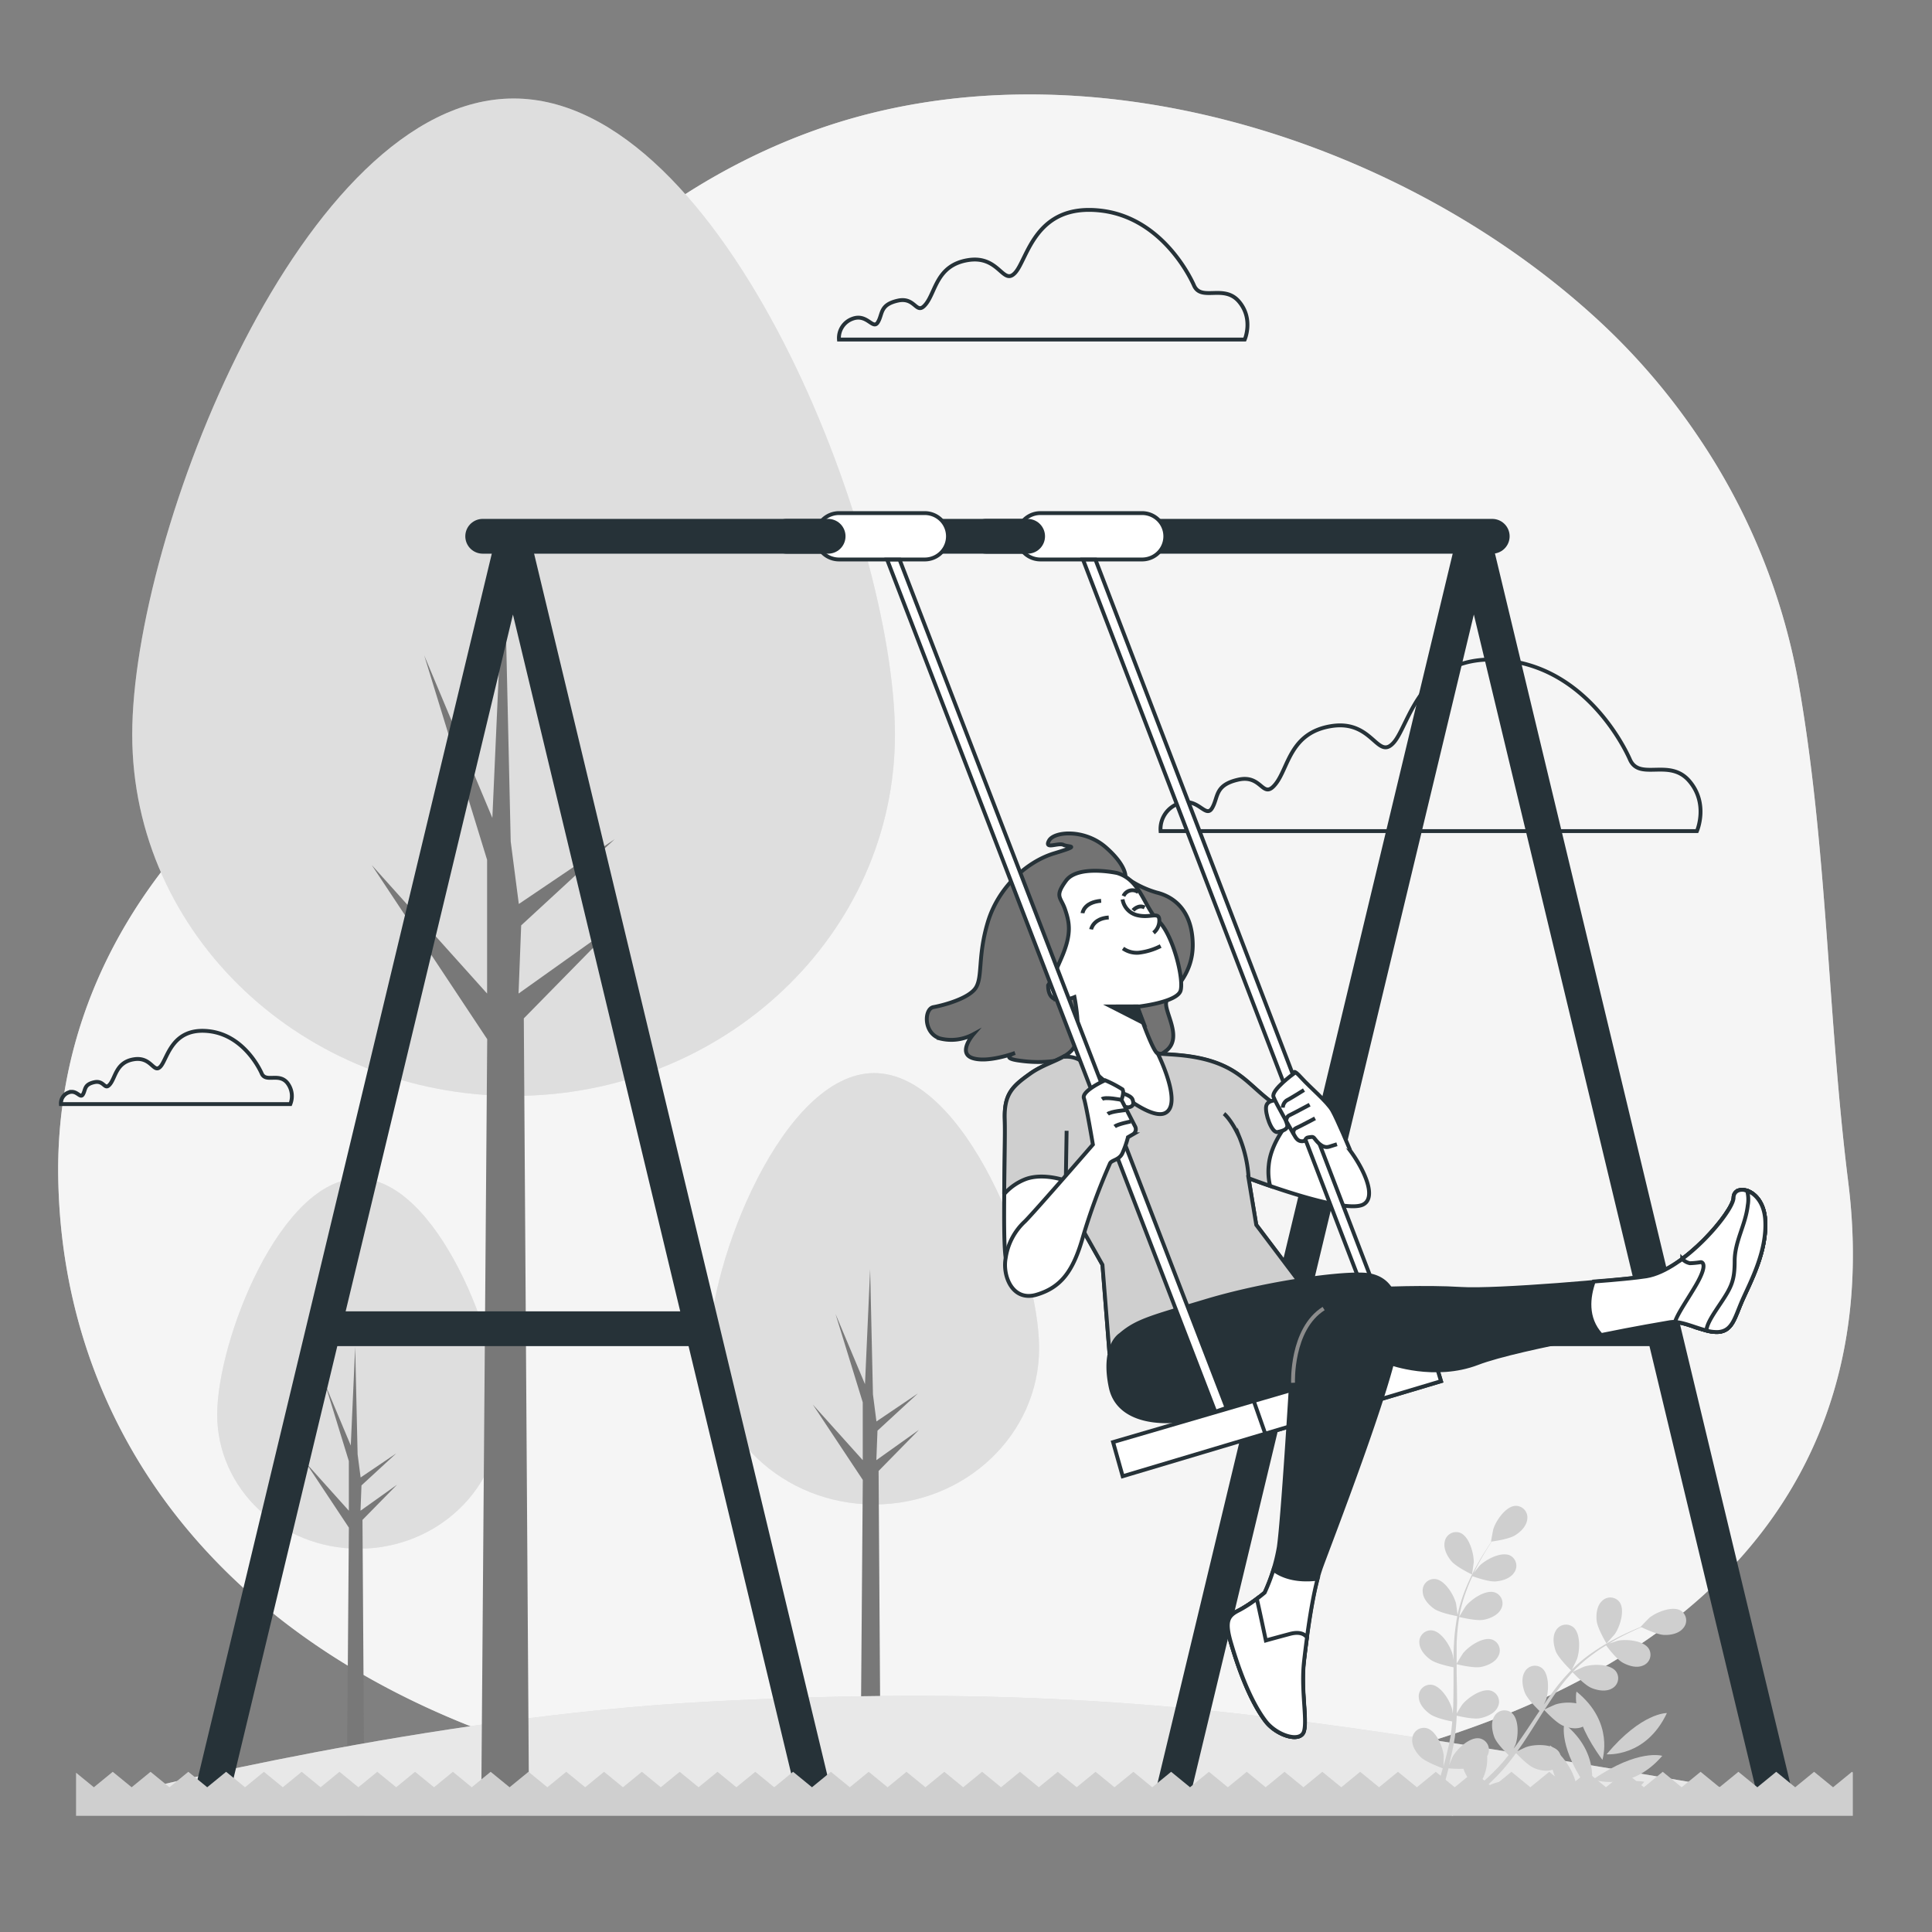 <svg xmlns="http://www.w3.org/2000/svg" viewBox="0 0 500 500"><rect x="0" y="0" width="500" height="500" fill="#808080" stroke="none"/><g id="freepik--background-simple--inject-47"><path d="M439.56,113.12A170.34,170.34,0,0,0,414.09,83.3C362.73,35.63,279.46,9.53,211.59,33.46,164.09,50.21,124,89.77,108.46,137.92c-1.77,5.49-2.73,11.27-4.78,16.66-10,26.36-39.45,44.17-57.26,65.23-20.59,24.34-32,53.44-31.34,85.51,1.75,90.21,80.31,167,245,161.79s229.3-72.75,218.24-161.21c-5.4-43.24-5.35-86.84-13-129.83A165.57,165.57,0,0,0,439.56,113.12Z" style="fill:#CFCFCF"></path><path d="M439.56,113.12A170.34,170.34,0,0,0,414.09,83.3C362.73,35.63,279.46,9.53,211.59,33.46,164.09,50.21,124,89.77,108.46,137.92c-1.77,5.49-2.73,11.27-4.78,16.66-10,26.36-39.45,44.17-57.26,65.23-20.59,24.34-32,53.44-31.34,85.51,1.75,90.21,80.31,167,245,161.79s229.3-72.75,218.24-161.21c-5.4-43.24-5.35-86.84-13-129.83A165.57,165.57,0,0,0,439.56,113.12Z" style="fill:#fff;opacity:0.8"></path></g><g id="freepik--Clouds--inject-47"><path d="M421.88,196.69s-9.63-23.22-32-25.77-24.93,16.43-29.18,21.24-5.38-5.95-16.14-4.25-11.05,10.77-14.45,15-3.4-2.55-9.63-1.14-5.1,4.53-6.8,7.37S310,206,304.89,208a7,7,0,0,0-4.53,7.09h138.8s3.11-7.09-2-13S424.43,202.08,421.88,196.69Z" style="fill:none;stroke:#263238;stroke-miterlimit:10"></path><path d="M67.75,277.87s-4.12-9.93-13.69-11-10.66,7-12.48,9.09-2.3-2.55-6.91-1.82-4.72,4.6-6.18,6.42-1.45-1.09-4.12-.48-2.18,1.93-2.91,3.15-1.57-1.34-3.75-.49a3,3,0,0,0-1.94,3H75.14a5.55,5.55,0,0,0-.85-5.57C72.11,277.63,68.84,280.18,67.75,277.87Z" style="fill:none;stroke:#263238;stroke-miterlimit:10"></path><path d="M309.06,74s-7.28-17.57-24.21-19.5S266,66.88,262.78,70.52s-4.08-4.5-12.22-3.21-8.36,8.14-10.93,11.36-2.57-1.93-7.29-.86-3.85,3.43-5.14,5.57-2.78-2.36-6.64-.86a5.28,5.28,0,0,0-3.43,5.36h105s2.35-5.36-1.5-9.86S311,78,309.06,74Z" style="fill:none;stroke:#263238;stroke-miterlimit:10"></path></g><g id="freepik--trees-2--inject-47"><path d="M268.92,348.91c0,22.33-19.11,40.44-42.68,40.44s-42.68-18.11-42.68-40.44,19.11-71.2,42.68-71.2S268.92,326.57,268.92,348.91Z" style="fill:#CFCFCF"></path><path d="M268.92,348.91c0,22.33-19.11,40.44-42.68,40.44s-42.68-18.11-42.68-40.44,19.11-71.2,42.68-71.2S268.92,326.57,268.92,348.91Z" style="fill:#fff;opacity:0.32"></path><polygon points="222.61 469.93 223.29 383 210.36 363.51 223.28 377.89 223.28 362.93 216.23 340.04 223.86 358.23 225.19 328.49 225.92 360.87 226.82 367.87 237.55 360.62 227.09 370.26 226.8 377.89 237.81 370.05 227.38 380.68 227.97 469.9 222.61 469.93" style="fill:#787878"></polygon><path d="M129.45,366.1c0,19.16-16.4,34.7-36.62,34.7s-36.62-15.54-36.62-34.7S72.6,305,92.83,305,129.45,346.93,129.45,366.1Z" style="fill:#CFCFCF"></path><path d="M129.45,366.1c0,19.16-16.4,34.7-36.62,34.7s-36.62-15.54-36.62-34.7S72.6,305,92.83,305,129.45,346.93,129.45,366.1Z" style="fill:#fff;opacity:0.32"></path><polygon points="89.71 469.93 90.29 395.35 79.2 378.63 90.28 390.97 90.28 378.13 84.24 358.49 90.78 374.1 91.92 348.58 92.55 376.37 93.33 382.37 102.53 376.15 93.55 384.42 93.3 390.97 102.75 384.24 93.81 393.35 94.31 469.91 89.71 469.93" style="fill:#787878"></polygon></g><g id="freepik--Hill--inject-47"><path d="M34.07,463.74s76.73-19.51,149.32-23.36,120.54,0,175.82,8.18S469.1,466.85,469.1,466.85H28.88Z" style="fill:#CFCFCF"></path><path d="M34.07,463.74s76.73-19.51,149.32-23.36,120.54,0,175.82,8.18S469.1,466.85,469.1,466.85H28.88Z" style="fill:#fff;opacity:0.53"></path></g><g id="freepik--Plants--inject-47"><path d="M375.6,404c1.28,1.54,5.34,3.47,5.35,3.48s.46-3.07.46-3.26c0-2.29-1.21-6.73-3.63-7.57a3,3,0,0,0-3.88,2.3C373.49,400.72,374.51,402.7,375.6,404Z" style="fill:#CFCFCF"></path><path d="M371.14,416.34c1.57,1.1,5.68,1.87,6,1.92a54.6,54.6,0,0,0-.85,7.11c-.08,1.39-.12,2.79-.14,4.2-.09-.65-.17-1.22-.19-1.3-.56-2.22-2.94-6.17-5.49-6.34a3,3,0,0,0-3.14,3.24c.07,1.81,1.58,3.45,3,4.43s4.91,1.71,5.84,1.89c0,.54,0,1.08,0,1.62,0,2.59,0,5.17-.06,7.7,0,.89-.08,1.77-.13,2.65-.08-.57-.15-1-.17-1.12-.55-2.22-2.94-6.18-5.49-6.34a3,3,0,0,0-3.14,3.24c.07,1.81,1.58,3.44,3,4.42s4.56,1.65,5.66,1.86c-.08.9-.16,1.8-.28,2.67-.09.59-.14,1.16-.27,1.75s-.23,1.16-.34,1.74c-.26,1.09-.52,2.22-.8,3.29-.19.74-.38,1.44-.57,2.14,0-.88.06-2.62.05-2.77-.22-2.28-2-6.55-4.47-7.1A3,3,0,0,0,365.5,450c-.21,1.8,1,3.64,2.27,4.82s5.14,2.64,5.61,2.81c-.32,1.17-.65,2.3-1,3.37-.71,2.35-1.39,4.44-2,6.19l1.5.75c.59-1.83,1.27-4,2-6.52.33-1.19.66-2.46,1-3.77a31.62,31.62,0,0,0,3.87.1c.53,1.86,2.78,4.85,3.07,5.24-.91.79-1.81,1.56-2.66,2.27-1.79,1.49-3.43,2.79-4.85,3.88l1.62.81c1.26-1,2.68-2.2,4.21-3.53.93-.81,1.91-1.69,2.91-2.6.38.3,3.54,2.79,5.37,3.25,1.65.41,3.88.47,5.29-.66a3,3,0,0,0,.38-4.49c-1.8-1.82-6.34-1-8.38,0-.12.06-1.36.86-2.12,1.39l1.21-1.13c.82-.77,1.62-1.56,2.48-2.41l1.21-1.29c.42-.42.8-.91,1.21-1.38.91-1.08,1.79-2.23,2.65-3.41.67.72,3.11,3.23,4.69,3.89s3.77,1.06,5.33.15a3,3,0,0,0,1.06-4.38c-1.5-2.07-6.12-2-8.29-1.26-.14,0-1.64.73-2.45,1.12.51-.71,1-1.42,1.51-2.15,1.42-2.13,2.8-4.32,4.18-6.51.42-.67.85-1.33,1.28-2,.23.26,3.06,3.31,4.83,4.05,1.58.66,3.77,1.06,5.33.15a3,3,0,0,0,1.07-4.38c-1.51-2.07-6.12-2-8.3-1.26-.16.05-2.32,1-2.86,1.32,1-1.46,1.9-2.91,2.89-4.3a51.75,51.75,0,0,1,4.36-5.37c.11.12,3.05,3.31,4.86,4.07,1.58.66,3.77,1.06,5.33.15a3,3,0,0,0,1.07-4.38c-1.51-2.07-6.13-2-8.3-1.26-.17.06-2.49,1.12-2.9,1.35l.27-.31a39,39,0,0,1,5.27-4.51c1-.76,2.06-1.42,3.08-2.05.48.66,2.74,3.61,4.3,4.47s3.62,1.47,5.27.74a3,3,0,0,0,1.54-4.24c-1.26-2.23-5.86-2.64-8.1-2.17l-2.21.73c.47-.28.94-.57,1.39-.82,1.68-1,3.28-1.74,4.7-2.41.81-.38,1.55-.71,2.25-1,.81.39,4.09,1.92,5.84,2s3.9-.37,5-1.78a3,3,0,0,0-.59-4.47c-2.15-1.39-6.42.36-8.19,1.81-.15.13-2.32,2.36-2.28,2.38l.05,0c-.68.27-1.4.57-2.18.92-1.44.64-3.06,1.38-4.77,2.31a53.4,53.4,0,0,0-5.37,3.25,39.39,39.39,0,0,0-5.43,4.45l-.06.06c.35-.66,1.26-2.55,1.31-2.7.76-2.16,1-6.77-1.08-8.32a3,3,0,0,0-4.41,1c-.94,1.55-.58,3.74,0,5.33.71,1.79,3.71,4.7,3.95,4.93a53.77,53.77,0,0,0-4.63,5.45c-.83,1.11-1.64,2.26-2.43,3.42.28-.58.53-1.11.56-1.18.75-2.16.95-6.77-1.09-8.32a3,3,0,0,0-4.4,1c-.95,1.55-.59,3.74,0,5.33s3.14,4.14,3.82,4.8L397.6,444c-1.43,2.16-2.84,4.32-4.3,6.39-.51.73-1,1.44-1.57,2.14.25-.52.46-1,.48-1,.76-2.16,1-6.77-1.09-8.32a3,3,0,0,0-4.4,1c-.94,1.54-.58,3.74,0,5.33s2.9,3.89,3.7,4.67c-.56.71-1.13,1.41-1.7,2.07-.41.44-.77.89-1.2,1.31l-1.24,1.26c-.82.77-1.66,1.57-2.48,2.31-.56.51-1.11,1-1.66,1.47.52-.72,1.5-2.15,1.57-2.28a11.68,11.68,0,0,0,1.16-5.82,3.76,3.76,0,0,0,.27-.62,3,3,0,0,0-2.15-4c-2.51-.53-5.86,2.65-7,4.63-.06.12-.64,1.47-1,2.33.13-.54.27-1,.39-1.61.26-1.09.49-2.19.74-3.37l.3-1.75c.12-.58.16-1.2.25-1.81.16-1.42.26-2.86.33-4.31,1,.22,4.37,1,6.06.65s3.72-1.19,4.52-2.81a3,3,0,0,0-1.53-4.24c-2.39-.9-6.19,1.73-7.61,3.52-.09.11-1,1.51-1.43,2.29,0-.87.07-1.74.08-2.63,0-2.56-.05-5.15-.11-7.73l0-2.37c.34.08,4.38,1.06,6.27.71,1.67-.32,3.72-1.2,4.52-2.82a3,3,0,0,0-1.52-4.24c-2.4-.9-6.2,1.73-7.62,3.52-.1.14-1.36,2.16-1.65,2.68,0-1.73,0-3.47,0-5.18a54.73,54.73,0,0,1,.67-6.88c.16,0,4.37,1.08,6.31.71,1.67-.32,3.72-1.19,4.52-2.81a3,3,0,0,0-1.53-4.24c-2.39-.9-6.19,1.73-7.61,3.52-.11.14-1.46,2.31-1.68,2.72,0-.13,0-.27.06-.4a39,39,0,0,1,1.91-6.67c.44-1.2.93-2.32,1.43-3.4.77.27,4.28,1.49,6,1.35s3.84-.77,4.81-2.3a3,3,0,0,0-1-4.38c-2.29-1.16-6.35,1-8,2.66-.08.09-.87,1.09-1.44,1.82.24-.48.47-1,.7-1.44.88-1.73,1.78-3.26,2.6-4.61.47-.76.91-1.44,1.32-2.07.89-.12,4.48-.66,6-1.58s3.05-2.46,3.21-4.26a3,3,0,0,0-2.95-3.4c-2.56,0-5.16,3.84-5.83,6-.06.19-.64,3.24-.59,3.24H386c-.41.6-.85,1.25-1.31,2-.85,1.34-1.79,2.85-2.7,4.56a53.84,53.84,0,0,0-2.69,5.68,39.27,39.27,0,0,0-2.08,6.71s0,.06,0,.08c-.08-.74-.36-2.82-.4-3-.56-2.22-2.94-6.17-5.49-6.34a3,3,0,0,0-3.14,3.24C368.23,413.72,369.74,415.36,371.14,416.34Z" style="fill:#CFCFCF"></path><path d="M415.76,425.33s2.07-2.3,2.18-2.46c1.3-1.88,2.71-6.28,1.15-8.31a3,3,0,0,0-4.5-.22c-1.32,1.24-1.56,3.45-1.37,5.15C413.44,421.48,415.76,425.33,415.76,425.33Z" style="fill:#CFCFCF"></path><path d="M425.54,461.14s-6.19-1.93-17.89,6.12C407.65,467.26,417.19,470.86,425.54,461.14Z" style="fill:#CFCFCF"></path><path d="M430.19,454.41s-6.19-1.93-17.89,6.11C412.3,460.52,421.85,464.13,430.19,454.41Z" style="fill:#CFCFCF"></path><path d="M431.39,443.34s-6.48-.21-15.61,10.67C415.78,454,425.94,454.93,431.39,443.34Z" style="fill:#CFCFCF"></path><path d="M408,437.78s-1.72,6.25,6.71,17.68C414.66,455.46,417.94,445.8,408,437.78Z" style="fill:#CFCFCF"></path><path d="M401.18,451.71s-1.73,6.25,6.7,17.69C407.88,469.4,411.17,459.73,401.18,451.71Z" style="fill:#CFCFCF"></path><path d="M404.84,446.1s-1.73,6.25,6.7,17.69C411.54,463.79,414.83,454.13,404.84,446.1Z" style="fill:#CFCFCF"></path></g><g id="freepik--tree-1--inject-47"><path d="M231.61,190.11c0,51.64-44.18,93.51-98.69,93.51s-98.7-41.87-98.7-93.51S78.41,25.49,132.92,25.49,231.61,138.46,231.61,190.11Z" style="fill:#CFCFCF"></path><path d="M231.61,190.11c0,51.64-44.18,93.51-98.69,93.51s-98.7-41.87-98.7-93.51S78.41,25.49,132.92,25.49,231.61,138.46,231.61,190.11Z" style="fill:#fff;opacity:0.32"></path><polygon points="124.52 469.93 126.09 268.94 96.21 223.88 126.06 257.13 126.06 222.53 109.78 169.6 127.42 211.67 130.48 142.89 132.17 217.78 134.27 233.95 159.07 217.19 134.88 239.49 134.2 257.13 159.68 238.99 135.56 263.56 136.92 469.88 124.52 469.93" style="fill:#787878"></polygon></g><g id="freepik--Character--inject-47"><polyline points="458.91 462.52 381.43 139.76 303.94 462.52" style="fill:none;stroke:#263238;stroke-linecap:round;stroke-linejoin:round;stroke-width:9px"></polyline><line x1="334.02" y1="343.88" x2="427.86" y2="343.88" style="fill:none;stroke:#263238;stroke-linecap:round;stroke-linejoin:round;stroke-width:9px"></line><line x1="124.92" y1="138.79" x2="386.19" y2="138.79" style="fill:none;stroke:#263238;stroke-linecap:round;stroke-linejoin:round;stroke-width:9px"></line><path d="M295.58,144.79H269.26a6,6,0,0,1,0-12h26.32a6,6,0,0,1,0,12Z" style="fill:#fff;stroke:#263238;stroke-miterlimit:10"></path><path d="M239.33,144.79h-22.2a6,6,0,0,1,0-12h22.2a6,6,0,0,1,0,12Z" style="fill:#fff;stroke:#263238;stroke-miterlimit:10"></path><line x1="255.23" y1="138.79" x2="265.95" y2="138.79" style="fill:none;stroke:#263238;stroke-linecap:round;stroke-linejoin:round;stroke-width:9px"></line><line x1="203.59" y1="138.79" x2="214.32" y2="138.79" style="fill:none;stroke:#263238;stroke-linecap:round;stroke-linejoin:round;stroke-width:9px"></line><polyline points="210.23 462.52 132.75 139.76 55.26 462.52" style="fill:none;stroke:#263238;stroke-linecap:round;stroke-linejoin:round;stroke-width:9px"></polyline><line x1="85.34" y1="343.88" x2="179.18" y2="343.88" style="fill:none;stroke:#263238;stroke-linecap:round;stroke-linejoin:round;stroke-width:9px"></line><path d="M291.27,227s.44-2.86-5.06-7.69-13.41-4.18-14.73-1.76,2.42.44,3.74,1.1,4.83,0-2.42,2.2-14.51,9-17.15,17.8-1.32,14.07-3.08,16.93-8.57,4.62-11,5.06-2.64,6.81,1.76,8.13a12,12,0,0,0,8.57-1.1s-4.17,4.84-.22,6.16,11-1.32,11-1.32-4.18,1.32,1.31,2A33.16,33.16,0,0,0,279,273.2c4.4-1.54,9.24-2.42,11.66-.88a9.22,9.22,0,0,0,11.21-.44c4.39-3.52-.88-10.33,0-12.75s7-6.38,6.81-14.95S303.8,232.09,299.4,231A25.36,25.36,0,0,1,291.27,227Z" style="fill:#737373;stroke:#263238;stroke-miterlimit:10"></path><path d="M289.07,225.93s-10.12-2.2-13.19,2-1.32,4.18-.22,7.48,1.76,6.15-.88,12.31-3.52,7.25-3.52,7.25-.22,3.52,2.42,3.74a8.89,8.89,0,0,0,4.39-.66s1.76,8.57.22,12.31-7,4.18-11.65,7.48-6.81,5.27-6.59,11.87-.66,30.34.22,35.83,7.47,6.38,10.11,4.18,7.26-16.05,7.26-16.05l7.69,13.63,1.76,22.43,51.44-14.95L325.12,317l-2-12.09s24.63,9.45,29.68,6.81-3.74-16.05-7.91-18.68-8.8-2.86-14.73-7-8.14-8.13-14.95-10.77-14.29-2.2-15.61-2.64-5.28-12.09-5.28-12.09,10.34-1.1,11.22-4.18-2-14.51-5.72-18S295.22,227.69,289.07,225.93Z" style="fill:#fff;stroke:#263238;stroke-miterlimit:10"></path><path d="M290.52,232.76a5,5,0,0,0,3.7,4.07c3.32.86,5.54-.87,5.79,1a4.05,4.05,0,0,1-1.48,3.58" style="fill:#fff;stroke:#263238;stroke-miterlimit:10"></path><path d="M300.38,244.84a16.66,16.66,0,0,1-5.67,1.72,6.16,6.16,0,0,1-4.07-1.11" style="fill:none;stroke:#263238;stroke-miterlimit:10"></path><path d="M282.38,240.52s.5-2.83,4.56-3.08" style="fill:none;stroke:#263238;stroke-miterlimit:10"></path><path d="M280.16,236.33s.25-2.83,4.81-3.2" style="fill:none;stroke:#263238;stroke-miterlimit:10"></path><path d="M293.23,235.59s1.36-1.6,3-.74" style="fill:none;stroke:#263238;stroke-miterlimit:10"></path><path d="M290.76,231.9a2.53,2.53,0,0,1,3.83-1" style="fill:none;stroke:#263238;stroke-miterlimit:10"></path><polygon points="294.34 260.45 287.54 260.47 295.97 264.77 294.34 260.45" style="fill:#263238;stroke:#263238;stroke-miterlimit:10"></polygon><path d="M287.09,349.71l51.44-14.95L325.12,317l-2-12.09s2.28.87,5.58,2a15.51,15.51,0,0,1-.35-5.35c.5-5.62,4.73-10.83,6.55-12.84a30.21,30.21,0,0,1-4.74-2.73c-5.94-4.18-8.14-8.13-14.95-10.77s-14.29-2.2-15.61-2.64c0,0,6.6,13.15,1.95,15.47s-17.93-10.34-20.67-12.66a7,7,0,0,0-5.28-1.9l-.21-.13c-2.41,1.42-5.77,2.36-8.77,4.5-4.61,3.29-6.81,5.27-6.59,11.87.11,3.44-.07,11.55-.15,19.3a14.05,14.05,0,0,1,5.59-3.89c4.65-1.68,10.34.43,10.34.43l1.81,8.12,7.69,13.63Z" style="fill:#CFCFCF;stroke:#263238;stroke-miterlimit:10"></path><path d="M316.77,288.22s1.89,1.48,4,6.12a33.07,33.07,0,0,1,2.37,10.52" style="fill:none;stroke:#263238;stroke-miterlimit:10"></path><line x1="275.83" y1="305.53" x2="276.04" y2="292.65" style="fill:none;stroke:#263238;stroke-miterlimit:10"></line><polygon points="288.06 373.21 290.55 382.05 372.93 357.45 370.44 349.15 288.06 373.21" style="fill:#fff;stroke:#263238;stroke-miterlimit:10"></polygon><polygon points="327.44 371.03 372.93 357.45 370.44 349.15 324.47 362.58 327.44 371.03" style="fill:#fff;stroke:#263238;stroke-miterlimit:10"></polygon><polygon points="283.5 144.84 280.29 144.84 359.67 351.84 362.47 350.76 283.5 144.84" style="fill:#fff;stroke:#263238;stroke-miterlimit:10"></polygon><path d="M330.85,284.75s-2.78-.25-3.16,1.52,1.39,7,2.91,6.7,2.78-.76,2.52-1.89S330.85,284.75,330.85,284.75Z" style="fill:#fff;stroke:#263238;stroke-miterlimit:10"></path><path d="M346,296.13l-2,.63c-2,.64-3.54-1.89-3.92-2.27s-.64-.25-1.52-.13-.51,1-1.52,1-1.51-.5-2.27-1.89-4.55-7.84-5.19-9.61,5.31-6.07,5.31-6.07-.38-1.39,1.9,1.14,6.7,6.19,8,8.47,4.63,10.27,4.63,10.27" style="fill:#fff;stroke:#263238;stroke-miterlimit:10"></path><path d="M334.77,293.48s-.26-1.14.63-1.52,4.93-2.53,4.93-2.53" style="fill:none;stroke:#263238;stroke-miterlimit:10"></path><path d="M332.87,289.94s.13-1,.76-1.27,5.31-2.78,5.31-2.78" style="fill:none;stroke:#263238;stroke-miterlimit:10"></path><path d="M332,286.66a2.37,2.37,0,0,1,1.05-1.91c1-.5,4.42-2.65,4.42-2.65" style="fill:none;stroke:#263238;stroke-miterlimit:10"></path><path d="M356.39,333.57s12.71-.57,21.75,0,41.28-2.2,47.91-3.26c9.79-1.57,22.53-16.84,22.59-20.34.07-3.8,7.63-2.54,8.19,5.65s-3.95,16.38-5.93,20.9-2.54,7.91-6.21,8.19-9-3.1-12.43-2.54-38.87,6.37-49.89,10.6-22.59,0-22.59,0l-7.34-.28S349.89,336.39,356.39,333.57Z" style="fill:#263238;stroke:#263238;stroke-miterlimit:10"></path><path d="M450.9,336.52c2-4.52,6.5-12.71,5.93-20.9s-8.12-9.45-8.19-5.65c-.06,3.5-12.8,18.77-22.59,20.34-2.53.4-7.68.91-13.6,1.35-1.38,3.89-2.16,9.44,1.91,13.85,8.62-1.76,16.24-3.06,17.9-3.34,3.39-.56,8.76,2.82,12.43,2.54S448.93,341,450.9,336.52Z" style="fill:#fff;stroke:#263238;stroke-miterlimit:10"></path><path d="M450.9,336.52c2-4.52,6.5-12.71,5.93-20.9s-8.12-9.45-8.19-5.65c0,2.44-6.23,10.57-13.28,15.82a3.64,3.64,0,0,0,2,1.13,21.88,21.88,0,0,0,2.82-.28s2.26,0-1.41,6.21c-2.34,3.95-4.44,6.87-5.3,9.27,3.37.2,8,2.84,11.23,2.59C448.36,344.43,448.93,341,450.9,336.52Z" style="fill:#fff;stroke:#263238;stroke-miterlimit:10"></path><path d="M456.83,315.62c-.3-4.37-2.59-6.75-4.67-7.46a8.64,8.64,0,0,1,.16,3.79c-.57,5.08-3.39,9.32-3.39,14.4s-.85,6.78-3.68,11c-1.88,2.83-3.5,5.15-3.63,7a9.75,9.75,0,0,0,3.07.37c3.67-.28,4.24-3.67,6.21-8.19S457.4,323.81,456.83,315.62Z" style="fill:#fff;stroke:#263238;stroke-miterlimit:10"></path><path d="M290,345.43s-4.81,2.82-2.55,13.56,17.75,9.48,22.83,7.5,23.75-7.06,23.75-7.06-2,33.17-3.06,40.87a47.38,47.38,0,0,1-3.67,11.86,42.7,42.7,0,0,1-6.49,4.52c-2.83,1.41-4,2.54-2.26,8.47s4.78,14.81,9,20.34c2.83,3.67,9,5.64,9.89,2.54s-.85-10.74,0-18.08,2.26-18.36,4.52-24.57,18.05-47,19.46-58-1.13-17.23-8.75-17.52-26.27,2.55-40.39,6.78S294.25,341.76,290,345.43Z" style="fill:#263238;stroke:#263238;stroke-miterlimit:10"></path><path d="M341,408.58c-5.78.71-9.35-.77-11.43-2.33a50.83,50.83,0,0,1-2.27,5.91,42.7,42.7,0,0,1-6.49,4.52c-2.83,1.41-4,2.54-2.26,8.47s4.78,14.81,9,20.34c2.83,3.67,9,5.64,9.89,2.54s-.85-10.74,0-18.08C338.21,423.74,339.33,414.91,341,408.58Z" style="fill:#fff;stroke:#263238;stroke-miterlimit:10"></path><path d="M337.49,448c.85-3.11-.85-10.74,0-18.08.21-1.86.47-4,.76-6.15-.52-.74-1.73-1.63-4.43-.91-4.24,1.13-6.22,1.69-6.22,1.69s-1.71-8.13-2.34-10.79a31.79,31.79,0,0,1-4.43,2.89c-2.83,1.41-4,2.54-2.26,8.47s4.78,14.81,9,20.34C330.43,449.16,336.64,451.13,337.49,448Z" style="fill:#fff;stroke:#263238;stroke-miterlimit:10"></path><path d="M334.64,357.86s-.56-13.84,7.91-19.21" style="fill:none;stroke:#8c8c8c;stroke-miterlimit:10"></path><polygon points="232.81 144.84 229.59 144.84 314.52 365.36 317.44 364.34 232.81 144.84" style="fill:#fff;stroke:#263238;stroke-miterlimit:10"></polygon><path d="M288.12,283.24s.17-.86.87-.7,3.68.81,4.11,2,.14,1.75-.84,2-3.95-1.09-4.33-1.23S288.12,283.24,288.12,283.24Z" style="fill:#fff;stroke:#263238;stroke-miterlimit:10"></path><path d="M286,279.57s-6.12,2.75-5.49,4.64,2.33,12,2.33,12S268,313.33,265.28,316.07a16,16,0,0,0-5,9.45c-.9,4.48,1.64,11.44,8,9.54s9.49-6.11,12-15a158.88,158.88,0,0,1,7-19c.42-.84,2.32-.84,3.16-2.53a25.8,25.8,0,0,0,1.48-4.22l1.27-.74a1.54,1.54,0,0,0,.6-2l-3.56-6.93s.84-2.11.21-2.75A30.9,30.9,0,0,0,286,279.57Z" style="fill:#fff;stroke:#263238;stroke-miterlimit:10"></path><path d="M292.64,290.24s-3.34.65-4.16,1.3" style="fill:none;stroke:#263238;stroke-miterlimit:10"></path><path d="M291.25,287.3s-3.75.32-4.57,1" style="fill:none;stroke:#263238;stroke-miterlimit:10"></path><path d="M290.18,284.64s-4.07-.85-5-.2" style="fill:none;stroke:#263238;stroke-miterlimit:10"></path></g><g id="freepik--Floor--inject-47"><polygon points="479.29 458.54 474.39 462.54 469.49 458.54 464.59 462.54 459.69 458.54 454.8 462.54 449.9 458.54 445 462.54 440.11 458.54 435.21 462.54 430.32 458.54 425.43 462.54 420.53 458.54 415.63 462.54 410.74 458.54 405.84 462.54 400.95 458.54 396.05 462.54 391.16 458.54 386.26 462.54 381.37 458.54 376.48 462.54 371.58 458.54 366.69 462.54 361.79 458.54 356.9 462.54 352.01 458.54 347.12 462.54 342.22 458.54 337.33 462.54 332.44 458.54 327.55 462.54 322.66 458.54 317.76 462.54 312.87 458.54 307.98 462.54 303.09 458.54 298.2 462.54 293.32 458.54 288.42 462.54 283.53 458.54 278.64 462.54 273.75 458.54 268.85 462.54 263.96 458.54 259.07 462.54 254.17 458.54 249.28 462.54 244.39 458.54 239.5 462.54 234.6 458.54 229.71 462.54 224.82 458.54 219.93 462.54 215.03 458.54 210.14 462.54 205.25 458.54 200.36 462.54 195.47 458.54 190.57 462.54 185.68 458.54 180.79 462.54 175.9 458.54 171.01 462.54 166.12 458.54 161.22 462.54 156.33 458.54 151.44 462.54 146.55 458.54 141.66 462.54 136.77 458.54 131.88 462.54 126.98 458.54 122.09 462.54 117.21 458.54 112.32 462.54 107.42 458.54 102.53 462.54 97.64 458.54 92.75 462.54 87.86 458.54 82.97 462.54 78.08 458.54 73.19 462.54 68.3 458.54 63.41 462.54 58.52 458.54 53.63 462.54 48.74 458.54 43.85 462.54 38.96 458.54 34.07 462.54 29.18 458.54 24.29 462.54 19.68 458.77 19.68 469.93 479.51 469.93 479.51 458.72 479.29 458.54" style="fill:#CFCFCF"></polygon></g></svg>